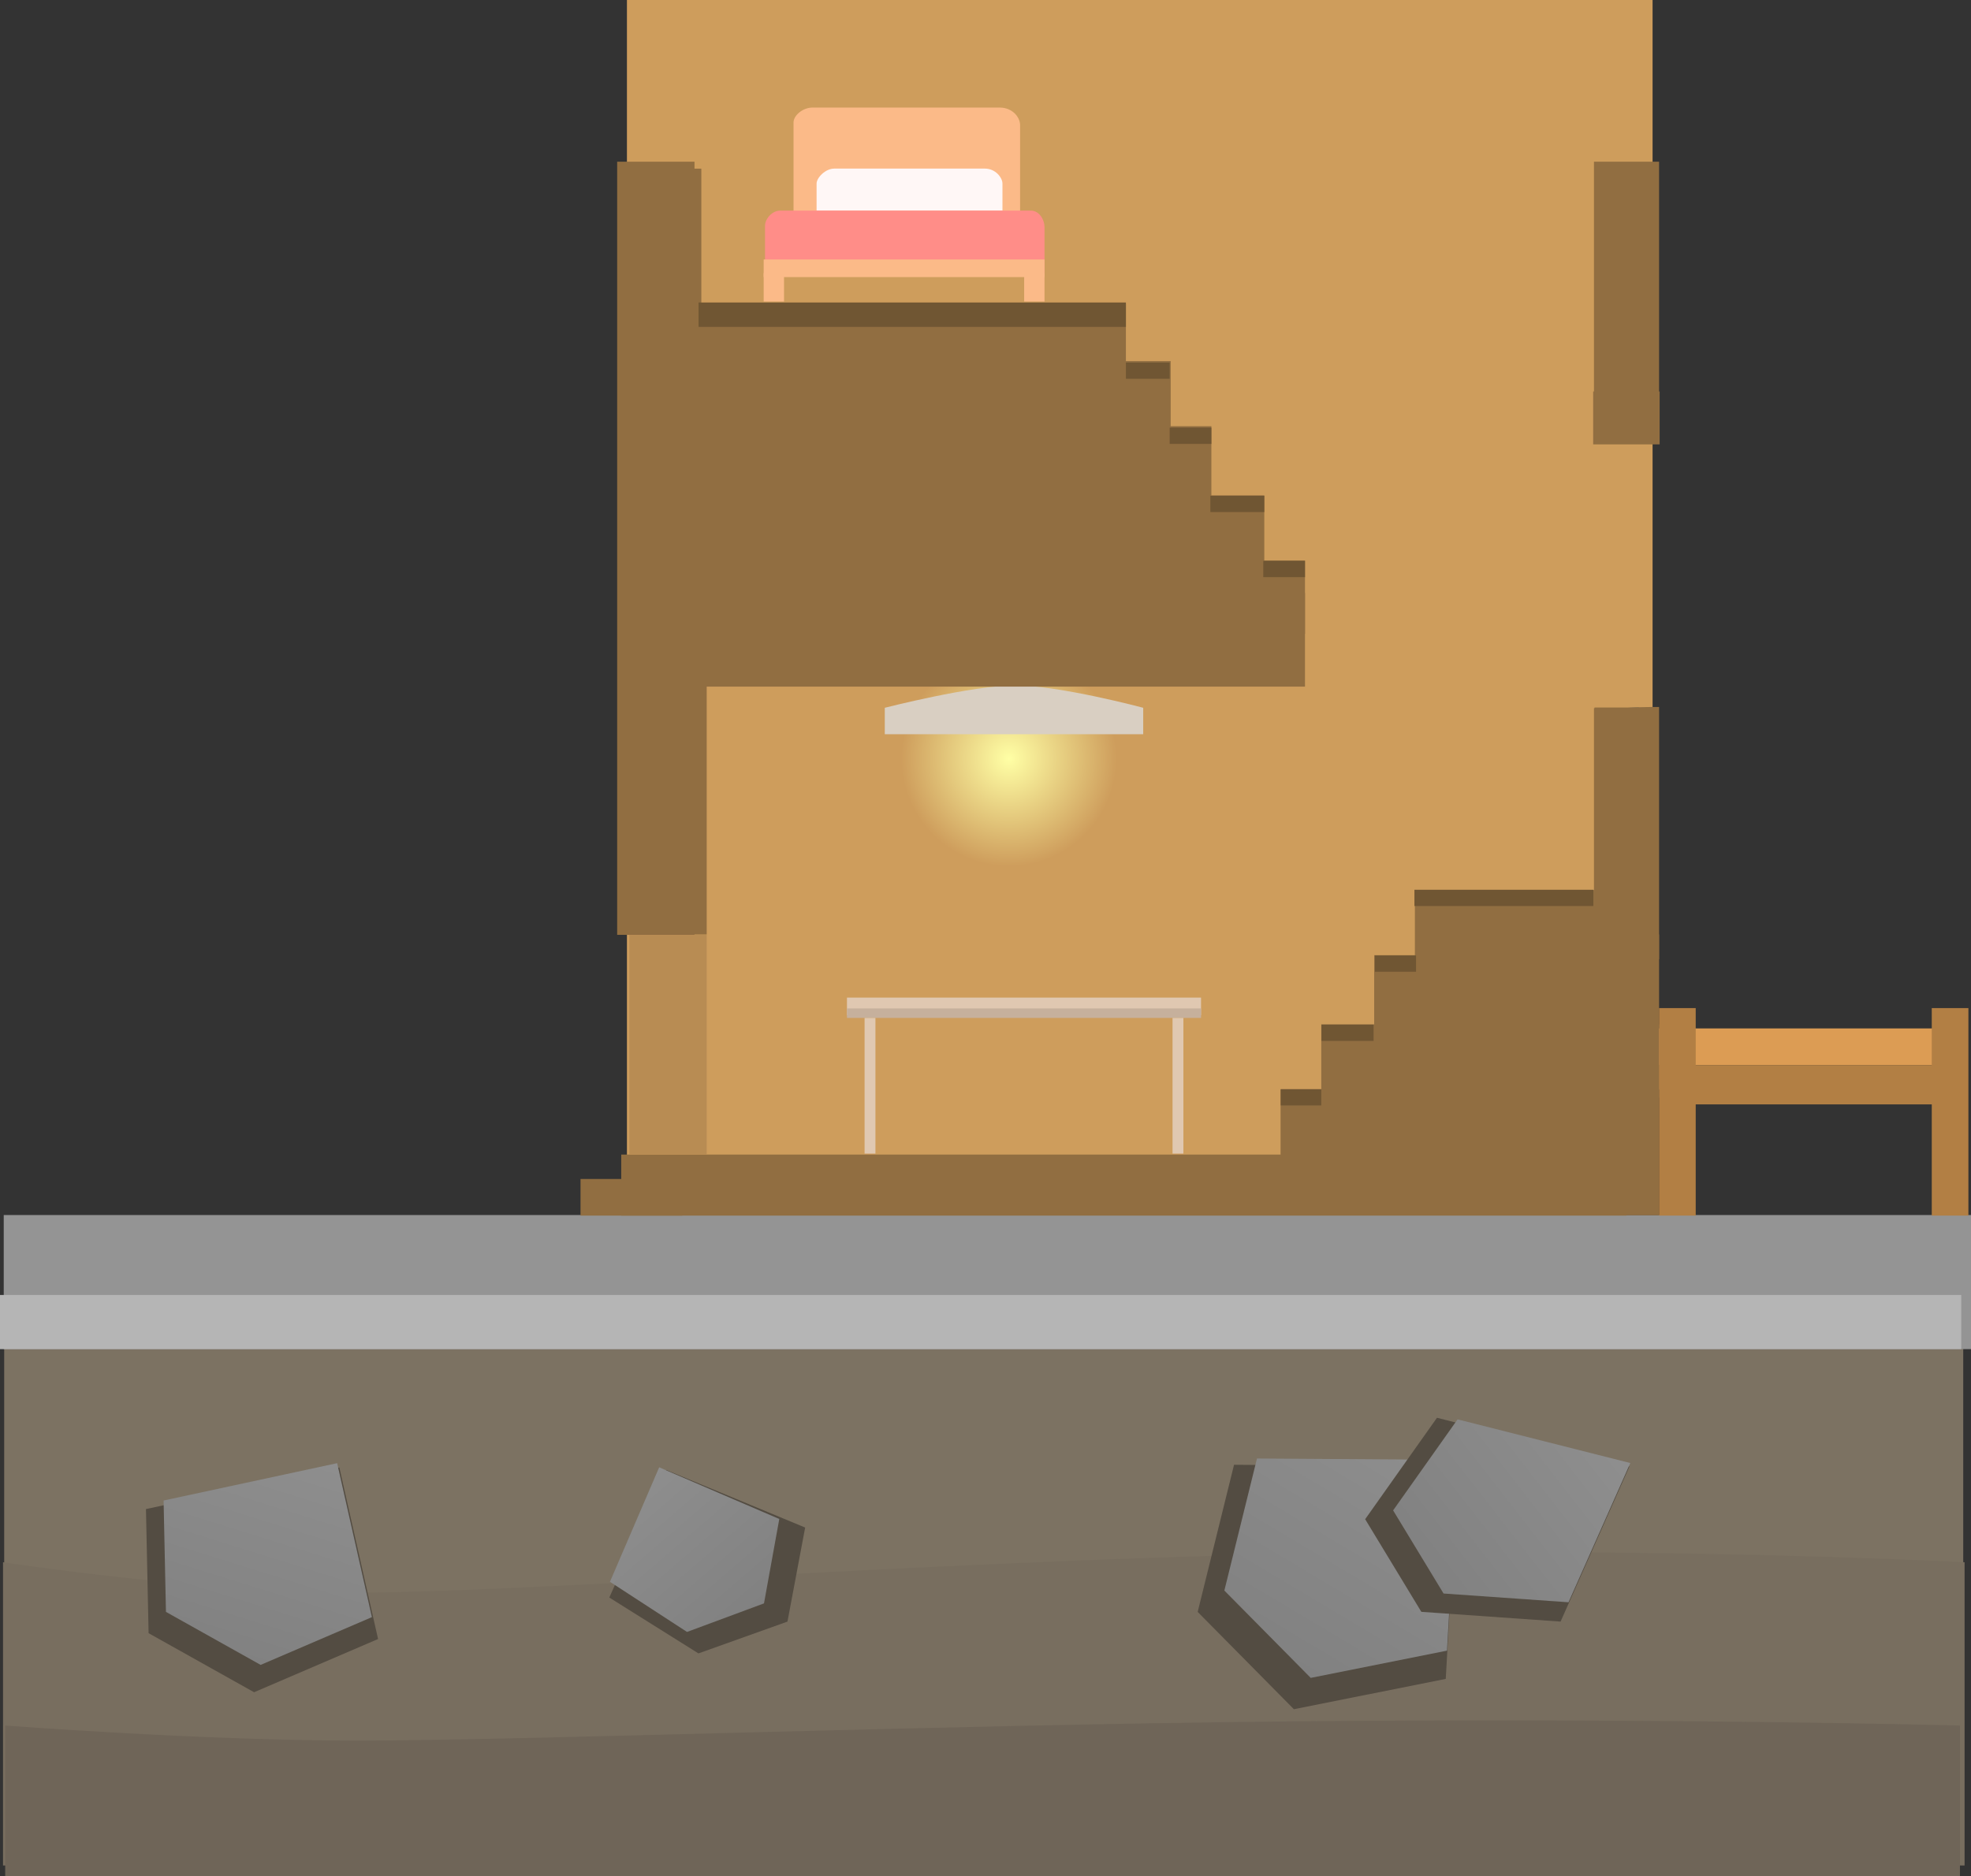 <svg version="1.1" xmlns="http://www.w3.org/2000/svg" xmlns:xlink="http://www.w3.org/1999/xlink" width="484.278" height="461.106" viewBox="0,0,484.278,461.106"><rect x="0" y="0" width="484.278" height="461.106" fill="#333333" stroke="none"/><defs><linearGradient x1="123.475" y1="388.29" x2="107.088" y2="399.013" gradientUnits="userSpaceOnUse" id="color-1"><stop offset="0" stop-color="#8e8e8e"/><stop offset="1" stop-color="#818181"/></linearGradient><linearGradient x1="348.877" y1="312.998" x2="315.882" y2="368.264" gradientUnits="userSpaceOnUse" id="color-2"><stop offset="0" stop-color="#8e8e8e"/><stop offset="1" stop-color="#818181"/></linearGradient><linearGradient x1="393.877" y1="313.098" x2="350.238" y2="347.084" gradientUnits="userSpaceOnUse" id="color-3"><stop offset="0" stop-color="#8e8e8e"/><stop offset="1" stop-color="#818181"/></linearGradient><linearGradient x1="156.453" y1="323.815" x2="184.048" y2="355.859" gradientUnits="userSpaceOnUse" id="color-4"><stop offset="0" stop-color="#8e8e8e"/><stop offset="1" stop-color="#818181"/></linearGradient><linearGradient x1="73.654" y1="316.565" x2="57.957" y2="366.883" gradientUnits="userSpaceOnUse" id="color-5"><stop offset="0" stop-color="#8e8e8e"/><stop offset="1" stop-color="#818181"/></linearGradient><radialGradient cx="247.75" cy="145.587" r="26.5" gradientUnits="userSpaceOnUse" id="color-6"><stop offset="0" stop-color="#ffffa5"/><stop offset="1" stop-color="#ffffa5" stop-opacity="0"/></radialGradient></defs><g transform="translate(0.139,40.852)"><g data-paper-data="{&quot;isPaintingLayer&quot;:true}" fill-rule="nonzero" stroke="none" stroke-linecap="butt" stroke-linejoin="miter" stroke-miterlimit="10" stroke-dasharray="" stroke-dashoffset="0" style="mix-blend-mode: normal"><path d="M153.9,257.187v-298.039h252v298.039z" fill="#ce9d5c" stroke-width="0"/><path d="M194.832,11.582c0,0 0,-18.04 0,-22.333c0,-1.74 2.278,-3.667 4.667,-3.667c6.234,0 34.412,0 46,0c3.09,0 5,2.337 5,4.333c0,4.464 0,21.667 0,21.667z" fill="#fbba88" stroke-width="0"/><path d="M200.499,10.915c0,0 0,-4.774 0,-6.667c0,-1.404 2.151,-3.667 4.333,-3.667c5.262,0 27.499,0 37,0c2.669,0 4.333,2.263 4.333,3.667c0,1.893 0,6.667 0,6.667z" fill="#fff7f6" stroke-width="0"/><path d="M478.167,224.554v6h-70v-6z" data-paper-data="{&quot;index&quot;:null}" fill="#b27f44" stroke-width="0"/><g><path d="M101.729,394.586l6.626,-7.864l17.759,3.774l-6.354,12.029l-12.847,-0.756z" data-paper-data="{&quot;origPos&quot;:null,&quot;origRot&quot;:0}" fill="#534c42" stroke-width="0"/><path d="M104.052,393.726l5.946,-7.058l15.937,3.387l-5.702,10.795l-11.529,-0.678z" data-paper-data="{&quot;origPos&quot;:null,&quot;origRot&quot;:0}" fill="url(#color-1)" stroke-width="NaN"/></g><path d="M0.891,353.671v-74.527c0,0 48.768,7.453 86.6,7.453c39.886,0 142.425,-7.677 227.843,-9.462c92.628,-1.935 166.895,2.01 166.895,2.01v74.527z" fill="#7c7262" stroke-width="0"/><path d="M0.602,417.6v-74.527c0,0 48.831,7.453 86.713,7.453c39.938,0 142.609,-7.677 228.137,-9.462c92.748,-1.935 167.111,2.01 167.111,2.01v74.527z" fill="#786e5f" stroke-width="0"/><path d="M1.136,420.254v-37.052c0,0 48.661,3.705 86.411,3.705c39.799,0 142.113,-3.817 227.344,-4.704c92.425,-0.962 166.529,0.999 166.529,0.999v37.052z" fill="#6f6558" stroke-width="0"/><path d="M0.777,290.698v-32.952h483.362v32.952z" fill="#949494" stroke-width="0"/><path d="M-0.139,290.698v-13.305h481.88v13.305z" fill="#b5b5b5" stroke-width="0"/><g><path d="M294.133,355.279l8.934,-36.16l54.981,0.374l-2.963,52.244l-37.307,7.459z" data-paper-data="{&quot;origPos&quot;:null,&quot;origRot&quot;:0}" fill="#534c42" stroke-width="0"/><path d="M300.687,350.03l8.018,-32.451l49.342,0.336l-2.659,46.886l-33.481,6.694z" data-paper-data="{&quot;origPos&quot;:null,&quot;origRot&quot;:0}" fill="url(#color-2)" stroke-width="NaN"/></g><g><path d="M335.284,332.496l17.644,-24.926l47.292,11.961l-16.92,38.126l-34.211,-2.395z" data-paper-data="{&quot;origPos&quot;:null,&quot;origRot&quot;:0}" fill="#534c42" stroke-width="0"/><path d="M342.154,330.328l15.835,-22.369l42.441,10.734l-15.184,34.216l-30.702,-2.149z" data-paper-data="{&quot;origPos&quot;:null,&quot;origRot&quot;:0}" fill="url(#color-3)" stroke-width="NaN"/></g><g><path d="M171.471,365.478l-21.902,-13.73l13.99,-31.351l34.13,14.15l-4.345,23.112z" data-paper-data="{&quot;origRot&quot;:0}" fill="#534c42" stroke-width="0"/><path d="M168.664,360.201l-18.938,-12.322l12.097,-28.136l29.511,12.699l-3.757,20.742z" data-paper-data="{&quot;origRot&quot;:0}" fill="url(#color-4)" stroke-width="NaN"/></g><g><path d="M36.37,360.507l-0.646,-30.5l47.517,-10.229l9.513,42.162l-30.461,13.081z" data-paper-data="{&quot;origRot&quot;:0}" fill="#534c42" stroke-width="0"/><path d="M40.636,355.275l-0.58,-27.371l42.644,-9.179l8.537,37.837l-27.337,11.74z" data-paper-data="{&quot;origRot&quot;:0}" fill="url(#color-5)" stroke-width="NaN"/></g><path d="M155.5,188.8v-151h18v151z" fill="#916e41" stroke-width="0"/><path d="M225.5,257.8v-11h15v11z" fill="#6d6d6d" stroke-width="0"/><path d="M308.5,257.8v-14.857h84v14.857z" fill="#916e41" stroke-width="0"/><path d="M390.5,257.8v-69h17v69z" fill="#916e41" stroke-width="0"/><path d="M160.5,51.887v-18h116v18z" fill="#916e41" stroke-width="0"/><path d="M395.5,193.887v-60.64c2.38,-0.037 4.764,-0.17 7,-0.265v60.906z" fill="#6d6d6d" stroke-width="0"/><path d="M395.5,17.887h7v47.938c-2.331,-0.209 -4.7,-0.277 -7,-0.16z" fill="#6d6d6d" stroke-width="0"/><path d="M391.5,194.887v-61.693c4.719,0.23 9.809,-0.244 14,-0.307c0.665,-0.01 1.333,0.002 2,0.01v61.99z" fill="#916e41" stroke-width="0"/><path d="M391.5,-1.113h16v67.606c-5.02,-1.102 -10.634,-1.504 -15.602,-0.591c-0.137,0.025 -0.27,0.05 -0.398,0.075z" fill="#916e41" stroke-width="0"/><path d="M154.162,63.993v-63.397h18.018v63.397z" fill="#916e41" stroke-width="0"/><path d="M151.5,188.887v-190h19v190z" fill="#916e41" stroke-width="0"/><path d="M204.5,65.887v-18h83v18z" fill="#916e41" stroke-width="0"/><path d="M214.5,81.887v-18h83v18z" fill="#916e41" stroke-width="0"/><path d="M227.5,98.887v-18h83v18z" fill="#916e41" stroke-width="0"/><path d="M237.5,114.887v-18h83v18z" fill="#916e41" stroke-width="0"/><path d="M347.5,195.887v-18h51v18z" data-paper-data="{&quot;index&quot;:null}" fill="#916e41" stroke-width="0"/><path d="M337.5,211.887v-18h56v18z" data-paper-data="{&quot;index&quot;:null}" fill="#916e41" stroke-width="0"/><path d="M324.5,228.887v-18h83v18z" data-paper-data="{&quot;index&quot;:null}" fill="#916e41" stroke-width="0"/><path d="M314.5,244.887v-18h83v18z" data-paper-data="{&quot;index&quot;:null}" fill="#916e41" stroke-width="0"/><path d="M170.5,105.887v-60h80v60z" fill="#916e41" stroke-width="0"/><path d="M152.5,257.887v-15h247v15z" fill="#916e41" stroke-width="0"/><path d="M142.5,257.887v-9h25v9z" fill="#916e41" stroke-width="0"/><path d="M391.305,68.354v-13h16.333v13z" fill="#916e41" stroke-width="0"/><path d="M391.639,138.687v-5.667h15.667v5.667z" fill="#916e41" stroke-width="0"/><path d="M407.5,220.887v-9h70v9z" fill="#dc9c54" stroke-width="0"/><path d="M407.5,226.887v-6h70v6z" fill="#b27f44" stroke-width="0"/><path d="M474.5,257.887v-51h9v51z" fill="#b27f44" stroke-width="0"/><path d="M407.5,257.887v-51h9v51z" fill="#b27f44" stroke-width="0"/><path d="M154.5,242.9v-54h19v54z" fill="#b88c53" stroke-width="0"/><path d="M171.5,39.487v-6h105v6z" fill="#705633" stroke-width="0"/><path d="M276.5,52.237v-4h10.75v4z" fill="#705633" stroke-width="0"/><path d="M287.25,68.237v-4h10.25v4z" fill="#705633" stroke-width="0"/><path d="M297.25,84.987v-4h13.25v4z" fill="#705633" stroke-width="0"/><path d="M310.25,100.987v-4h10.25v4z" fill="#705633" stroke-width="0"/><path d="M221.25,145.587c0,-14.636 11.864,-26.5 26.5,-26.5c14.636,0 26.5,11.864 26.5,26.5c0,14.636 -11.864,26.5 -26.5,26.5c-14.636,0 -26.5,-11.864 -26.5,-26.5z" fill="url(#color-6)" stroke-width="0"/><path d="M217.25,139.587v-6.5c0,0 21.466,-5.5 32,-5.5c10.95,0 31.5,5.5 31.5,5.5v6.5z" fill="#d9cfc2" stroke-width="0"/><path d="M163.5,127.887v-23h157v23z" fill="#916e41" stroke-width="0"/><path d="M347.393,181.809v-4h43.964v4z" fill="#705633" stroke-width="0"/><path d="M337.679,197.952v-4h10.107v4z" fill="#705633" stroke-width="0"/><path d="M324.536,214.952v-4h12.821v4z" fill="#705633" stroke-width="0"/><path d="M314.536,230.809v-4h9.964v4z" fill="#705633" stroke-width="0"/><path d="M207.958,208.644v-4.333h87v4.333z" fill="#e0c8b1" stroke-width="0"/><path d="M207.958,209.31v-2.333h87v2.333z" fill="#c6b09c" stroke-width="0"/><path d="M212.291,242.644v-33.333h2.667v33.333z" fill="#e0c8b1" stroke-width="0"/><path d="M287.958,242.644v-33.333h2.667v33.333z" fill="#e0c8b1" stroke-width="0"/><path d="M187.832,26.248c0,0 0,-8.873 0,-11.667c0,-1.566 1.691,-3.667 3.667,-3.667c7.096,0 49.398,0 61.667,0c2.111,0 3.333,2.327 3.333,4c0,2.816 0,11.333 0,11.333z" fill="#ff8d88" stroke-width="0"/><path d="M187.499,27.248v-4.333h69v4.333z" fill="#fbba88" stroke-width="0"/><path d="M187.499,33.248v-7h5v7z" fill="#fbba88" stroke-width="0"/><path d="M251.499,33.248v-7h5v7z" fill="#fbba88" stroke-width="0"/></g></g></svg>